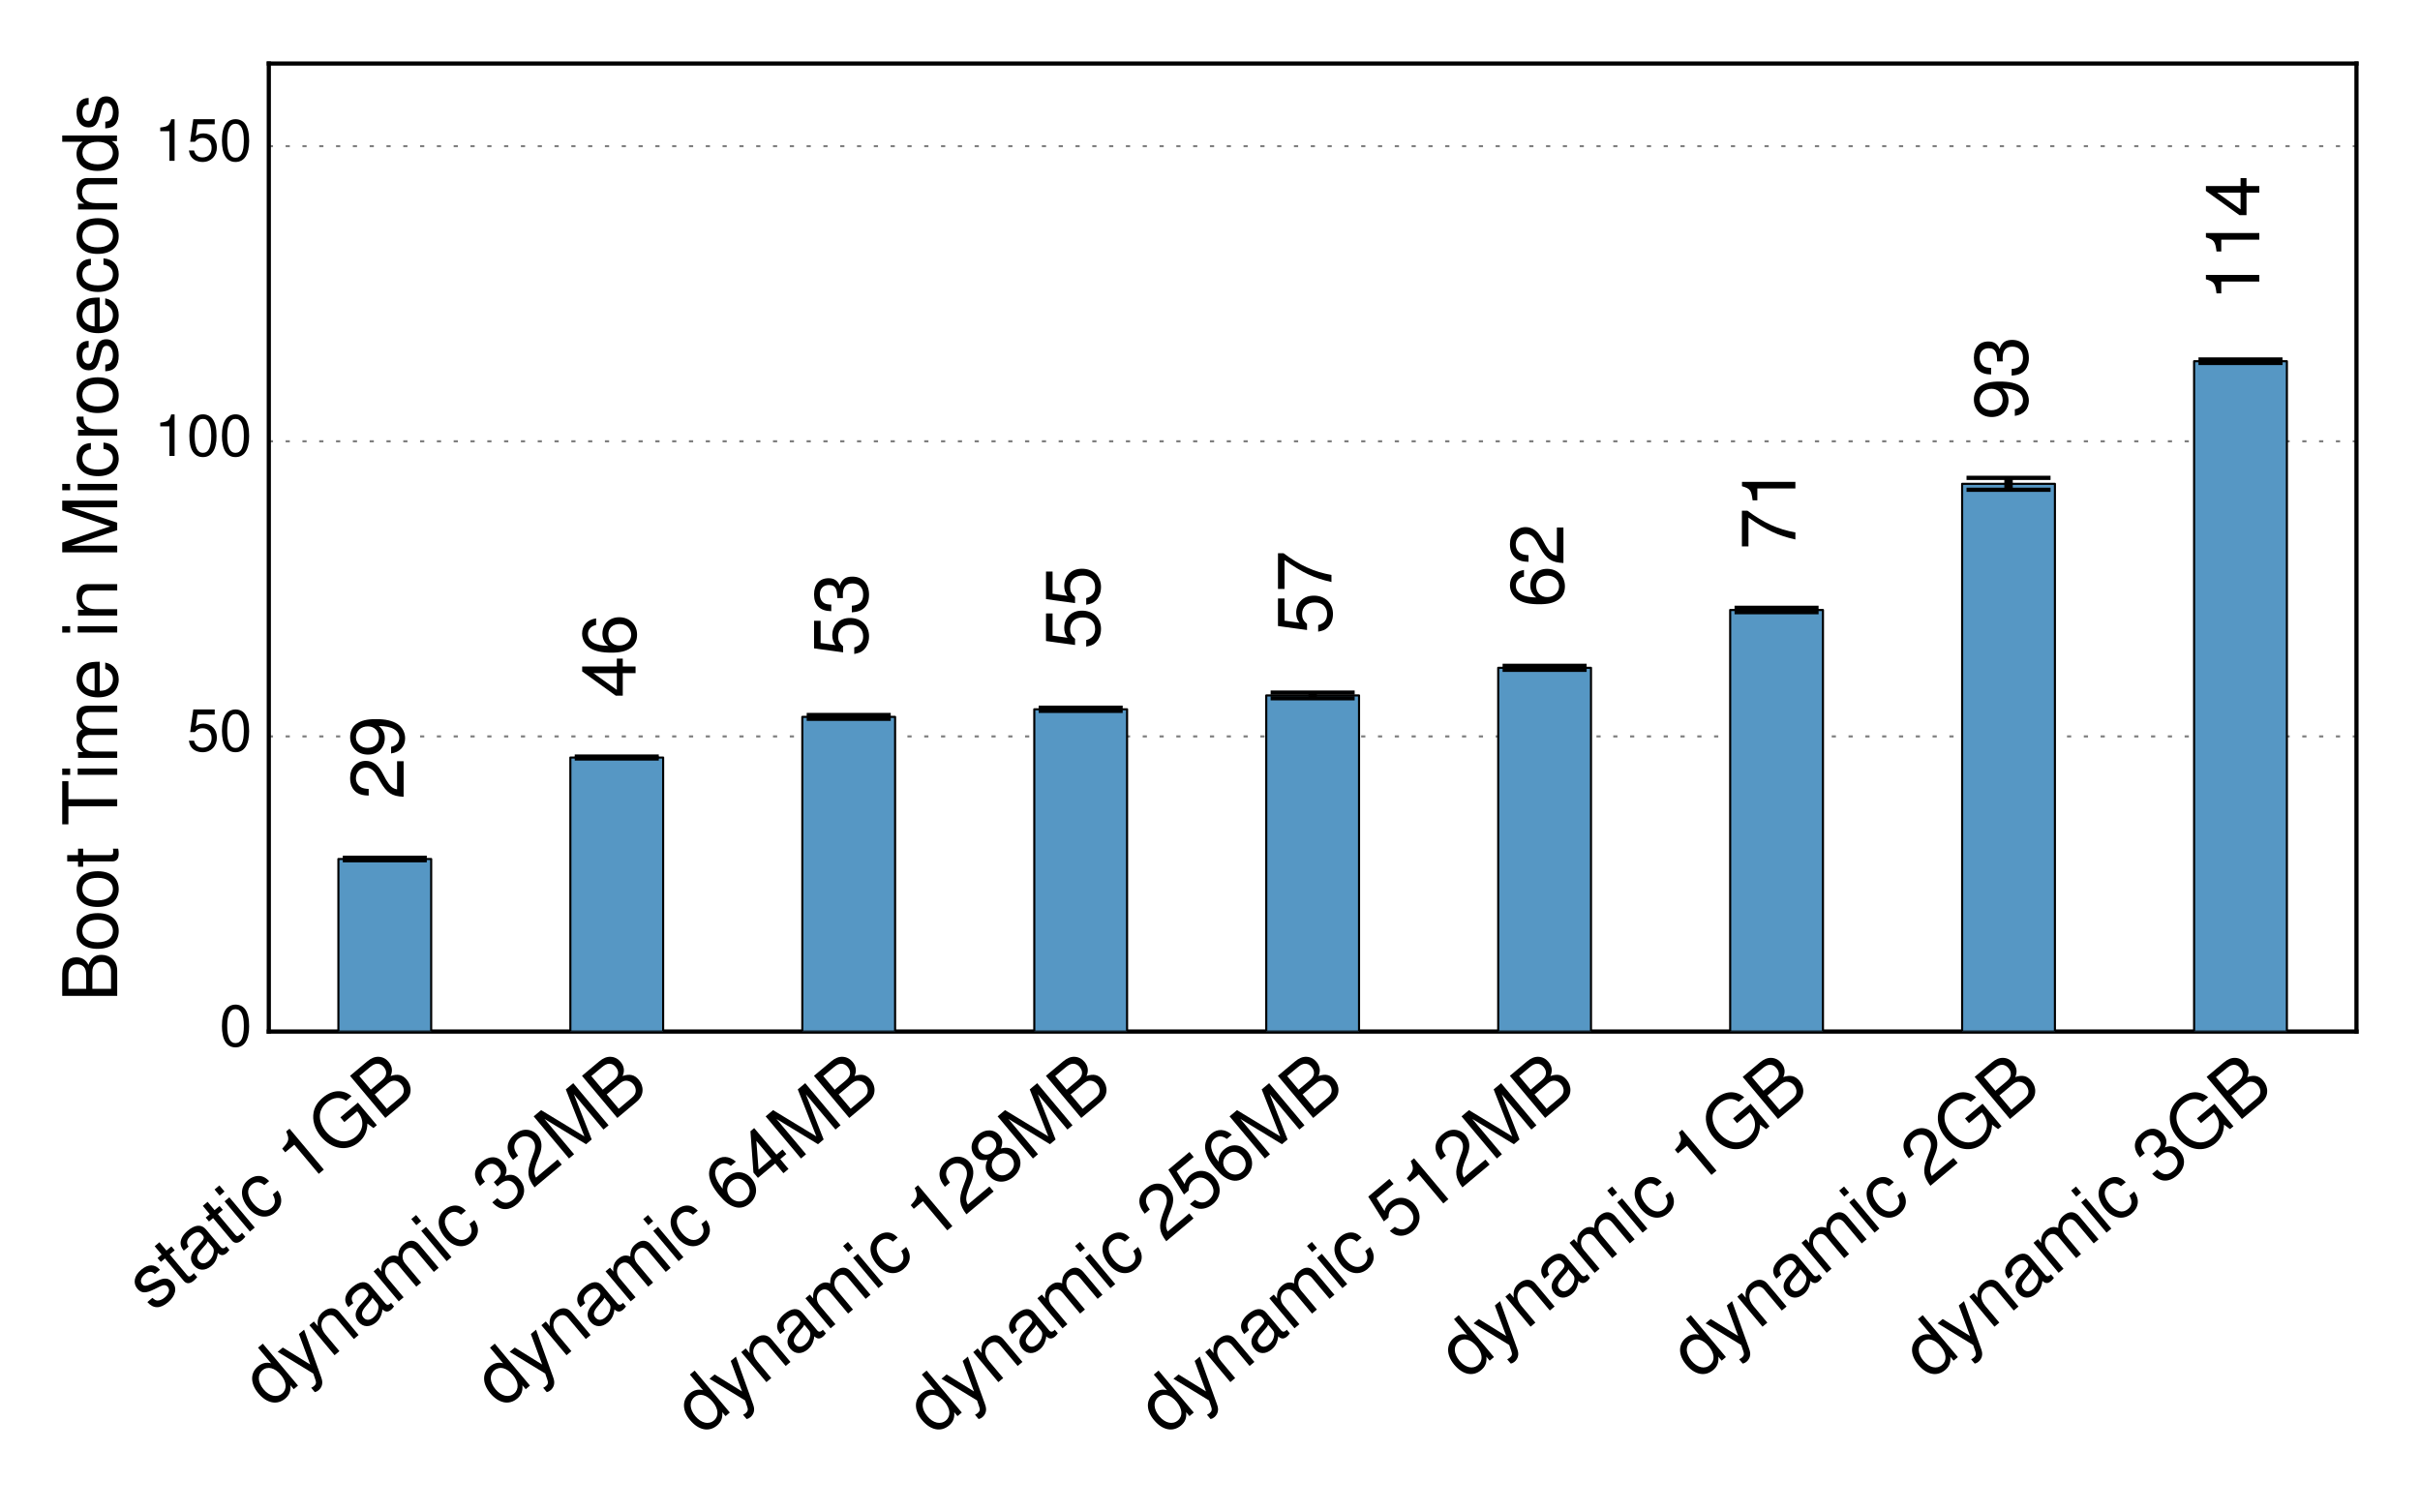 <?xml version="1.0" encoding="utf-8" standalone="no"?>
<!DOCTYPE svg PUBLIC "-//W3C//DTD SVG 1.1//EN"
  "http://www.w3.org/Graphics/SVG/1.1/DTD/svg11.dtd">
<!-- Created with matplotlib (https://matplotlib.org/) -->
<svg height="360pt" version="1.1" viewBox="0 0 576 360" width="576pt" xmlns="http://www.w3.org/2000/svg" xmlns:xlink="http://www.w3.org/1999/xlink">
 <defs>
  <style type="text/css">*{stroke-linecap:butt;stroke-linejoin:round;}</style>
 </defs>
 <g id="figure_1">
  <g id="patch_1">
   <path d="M 0 360 
L 576 360 
L 576 0 
L 0 0 
z
" style="fill:#ffffff;"/>
  </g>
  <g id="axes_1">
   <g id="patch_2">
    <path d="M 63.981 245.53 
L 560.88 245.53 
L 560.88 15.12 
L 63.981 15.12 
z
" style="fill:#ffffff;"/>
   </g>
   <g id="patch_3">
    <path d="M 63.981 245.53 
L 63.981 15.12 
" style="fill:none;stroke:#000000;stroke-linecap:square;stroke-linejoin:miter;"/>
   </g>
   <g id="patch_4">
    <path d="M 560.88 245.53 
L 560.88 15.12 
" style="fill:none;stroke:#000000;stroke-linecap:square;stroke-linejoin:miter;"/>
   </g>
   <g id="patch_5">
    <path d="M 63.981 245.53 
L 560.88 245.53 
" style="fill:none;stroke:#000000;stroke-linecap:square;stroke-linejoin:miter;"/>
   </g>
   <g id="patch_6">
    <path d="M 63.981 15.12 
L 560.88 15.12 
" style="fill:none;stroke:#000000;stroke-linecap:square;stroke-linejoin:miter;"/>
   </g>
   <g id="matplotlib.axis_1">
    <g id="xtick_1">
     <g id="line2d_1"/>
     <g id="line2d_2"/>
     <g id="text_1">
      <!-- static 1GB -->
      <g transform="translate(36.43 312.491)rotate(-40)scale(0.18 -0.18)">
       <defs>
        <path d="M 43.797 37.938 
C 43.703 48.188 36.906 54 24.797 54 
C 12.594 54 4.703 47.688 4.703 38.031 
C 4.703 29.875 8.906 25.984 21.297 23 
L 29.094 21.109 
C 34.906 19.719 37.203 17.641 37.203 13.859 
C 37.203 8.969 32.297 5.688 25 5.688 
C 20.5 5.688 16.703 6.984 14.594 9.172 
C 13.297 10.672 12.703 12.156 12.203 15.844 
L 3.406 15.844 
C 3.797 3.797 10.594 -2 24.297 -2 
C 37.5 -2 45.906 4.5 45.906 14.547 
C 45.906 22.312 41.5 26.594 31.094 29.078 
L 23.094 30.969 
C 16.297 32.562 13.406 34.75 13.406 38.422 
C 13.406 43.203 17.703 46.297 24.5 46.297 
C 31.203 46.297 34.797 43.406 35 37.938 
z
" id="Nimbus_Sans_L_Regular-115"/>
        <path d="M 25.406 52 
L 16.797 52 
L 16.797 66.391 
L 8.5 66.391 
L 8.5 52 
L 1.406 52 
L 1.406 45.188 
L 8.5 45.188 
L 8.5 6.281 
C 8.5 1 12.094 -2 18.594 -2 
C 20.594 -2 22.594 -1.812 25.406 -1.312 
L 25.406 5.688 
C 24.297 5.391 23 5.297 21.406 5.297 
C 17.797 5.297 16.797 6.281 16.797 9.906 
L 16.797 45.188 
L 25.406 45.188 
z
" id="Nimbus_Sans_L_Regular-116"/>
        <path d="M 53.5 5.188 
C 52.594 5 52.203 5 51.703 5 
C 48.797 5 47.203 6.484 47.203 9.078 
L 47.203 39.719 
C 47.203 48.984 40.406 54 27.5 54 
C 19.906 54 13.594 51.797 10.094 47.891 
C 7.703 45.203 6.703 42.219 6.5 37.031 
L 14.906 37.031 
C 15.594 43.406 19.406 46.297 27.203 46.297 
C 34.703 46.297 38.906 43.5 38.906 38.531 
L 38.906 36.344 
C 38.906 32.859 36.797 31.359 30.203 30.562 
C 18.406 29.078 16.594 28.672 13.406 27.391 
C 7.297 24.891 4.203 20.219 4.203 13.453 
C 4.203 4 10.797 -2 21.406 -2 
C 28 -2 33.297 0.297 39.203 5.688 
C 39.797 0.391 42.406 -2 47.797 -2 
C 49.5 -2 50.797 -1.812 53.5 -1.109 
z
M 38.906 16.734 
C 38.906 13.953 38.094 12.266 35.594 9.969 
C 32.203 6.891 28.094 5.297 23.203 5.297 
C 16.703 5.297 12.906 8.375 12.906 13.656 
C 12.906 19.125 16.594 21.906 25.5 23.203 
C 34.297 24.406 36.094 24.797 38.906 26.094 
z
" id="Nimbus_Sans_L_Regular-97"/>
        <path d="M 15 52.469 
L 6.703 52.469 
L 6.703 0 
L 15 0 
z
M 15 73 
L 6.594 73 
L 6.594 62.484 
L 15 62.484 
z
" id="Nimbus_Sans_L_Regular-105"/>
        <path d="M 47.094 34.953 
C 46.703 40.016 45.594 43.297 43.594 46.188 
C 40 51.094 33.703 54 26.406 54 
C 12.297 54 3.094 42.812 3.094 25.5 
C 3.094 8.672 12.094 -2 26.297 -2 
C 38.797 -2 46.703 5.5 47.703 18.234 
L 39.297 18.234 
C 37.906 9.875 33.594 5.688 26.5 5.688 
C 17.297 5.688 11.797 13.156 11.797 25.5 
C 11.797 38.531 17.203 46.297 26.297 46.297 
C 33.297 46.297 37.703 42.203 38.703 34.953 
z
" id="Nimbus_Sans_L_Regular-99"/>
        <path d="M 25.906 50.5 
L 25.906 0 
L 34.703 0 
L 34.703 70.891 
L 28.906 70.891 
C 25.797 60 23.797 58.5 10.203 56.797 
L 10.203 50.5 
z
" id="Nimbus_Sans_L_Regular-49"/>
        <path d="M 70.906 39 
L 40.5 39 
L 40.5 30.797 
L 62.703 30.797 
L 62.703 28.781 
C 62.703 15.672 53.094 6.188 39.797 6.188 
C 32.406 6.188 25.703 8.922 21.406 13.656 
C 16.594 18.891 13.703 27.672 13.703 36.688 
C 13.703 54.25 23.906 65.797 39.297 65.797 
C 50.406 65.797 58.406 60.219 60.406 51.016 
L 69.906 51.016 
C 67.297 65.5 56.094 74 39.406 74 
C 30.5 74 23.297 71.688 17.594 66.984 
C 9.203 60.125 4.406 49.062 4.406 36.188 
C 4.406 13.656 18.094 -2 37.797 -2 
C 47.703 -2 55.594 1.688 62.703 9.625 
L 65 -0.109 
L 70.906 -0.109 
z
" id="Nimbus_Sans_L_Regular-71"/>
        <path d="M 7.906 0 
L 40.797 0 
C 47.703 0 52.797 1.891 56.703 6.094 
C 60.297 9.875 62.297 15.016 62.297 20.641 
C 62.297 29.344 58.297 34.594 49 38.188 
C 55.594 41.297 59.094 46.781 59.094 54.312 
C 59.094 59.703 57.094 64.484 53.297 67.891 
C 49.5 71.391 44.5 73 37.5 73 
L 7.906 73 
z
M 17.203 41.188 
L 17.203 64.797 
L 35.203 64.797 
C 40.406 64.797 43.297 64.078 45.797 62.141 
C 48.406 60.109 49.797 57.062 49.797 52.984 
C 49.797 49.031 48.406 45.875 45.797 43.844 
C 43.297 41.906 40.406 41.188 35.203 41.188 
z
M 17.203 8.188 
L 17.203 33 
L 39.906 33 
C 44.406 33 47.406 31.906 49.594 29.531 
C 51.797 27.266 53 24.094 53 20.547 
C 53 17.078 51.797 13.922 49.594 11.656 
C 47.406 9.281 44.406 8.188 39.906 8.188 
z
" id="Nimbus_Sans_L_Regular-66"/>
       </defs>
       <use transform="scale(0.996)" xlink:href="#Nimbus_Sans_L_Regular-115"/>
       <use transform="translate(49.813 0)scale(0.996)" xlink:href="#Nimbus_Sans_L_Regular-116"/>
       <use transform="translate(77.508 0)scale(0.996)" xlink:href="#Nimbus_Sans_L_Regular-97"/>
       <use transform="translate(132.9 0)scale(0.996)" xlink:href="#Nimbus_Sans_L_Regular-116"/>
       <use transform="translate(160.595 0)scale(0.996)" xlink:href="#Nimbus_Sans_L_Regular-105"/>
       <use transform="translate(182.712 0)scale(0.996)" xlink:href="#Nimbus_Sans_L_Regular-99"/>
       <use transform="translate(260.22 0)scale(0.996)" xlink:href="#Nimbus_Sans_L_Regular-49"/>
       <use transform="translate(315.612 0)scale(0.996)" xlink:href="#Nimbus_Sans_L_Regular-71"/>
       <use transform="translate(393.12 0)scale(0.996)" xlink:href="#Nimbus_Sans_L_Regular-66"/>
      </g>
     </g>
    </g>
    <g id="xtick_2">
     <g id="line2d_3"/>
     <g id="line2d_4"/>
     <g id="text_2">
      <!-- dynamic 32MB -->
      <g transform="translate(64.167 335.545)rotate(-40)scale(0.18 -0.18)">
       <defs>
        <path d="M 49.5 73 
L 41.203 73 
L 41.203 45.891 
C 37.703 51.188 32.094 54 25.094 54 
C 11.5 54 2.594 43.109 2.594 26.484 
C 2.594 8.875 11.297 -2 25.406 -2 
C 32.594 -2 37.594 0.688 42.094 7.188 
L 42.094 0.297 
L 49.5 0.297 
z
M 26.5 46.188 
C 35.5 46.188 41.203 38.234 41.203 25.797 
C 41.203 13.75 35.406 5.797 26.594 5.797 
C 17.406 5.797 11.297 13.859 11.297 25.984 
C 11.297 38.125 17.406 46.188 26.5 46.188 
z
" id="Nimbus_Sans_L_Regular-100"/>
        <path d="M 38.797 52 
L 24.297 11.312 
L 10.906 52 
L 2 52 
L 19.703 -0.453 
L 16.5 -8.719 
C 15.203 -12.406 13.297 -13.812 9.797 -13.812 
C 8.594 -13.812 7.203 -13.609 5.406 -13.203 
L 5.406 -20.703 
C 7.094 -21.609 8.797 -22 11 -22 
C 13.703 -22 16.594 -21.109 18.797 -19.5 
C 21.406 -17.609 22.906 -15.406 24.5 -11.219 
L 47.797 52 
z
" id="Nimbus_Sans_L_Regular-121"/>
        <path d="M 7 52 
L 7 0 
L 15.406 0 
L 15.406 28.672 
C 15.406 39.672 21 46.688 29.594 46.688 
C 36.203 46.688 40.406 42.688 40.406 36.375 
L 40.406 0 
L 48.703 0 
L 48.703 39.672 
C 48.703 48.391 42.203 54 32.094 54 
C 24.297 54 19.297 50.984 14.703 43.688 
L 14.703 52 
z
" id="Nimbus_Sans_L_Regular-110"/>
        <path d="M 7 52 
L 7 0 
L 15.406 0 
L 15.406 32.641 
C 15.406 40.578 20.906 46.688 27.703 46.688 
C 33.906 46.688 37.406 42.875 37.406 36.172 
L 37.406 0 
L 45.797 0 
L 45.797 32.953 
C 45.797 40.578 51.297 46.688 58.094 46.688 
C 64.203 46.688 67.797 42.781 67.797 36.172 
L 67.797 0 
L 76.203 0 
L 76.203 39.375 
C 76.203 48.797 70.797 54 61 54 
C 54 54 49.797 51.891 44.906 45.984 
C 41.797 51.594 37.594 54 30.797 54 
C 23.797 54 19.203 51.391 14.703 45.094 
L 14.703 52 
z
" id="Nimbus_Sans_L_Regular-109"/>
        <path d="M 22.094 32.703 
L 23.203 32.703 
L 26.906 32.797 
C 36.594 32.797 41.594 28.422 41.594 19.938 
C 41.594 11.078 36.094 5.797 26.906 5.797 
C 17.297 5.797 12.594 10.578 12 20.844 
L 3.203 20.844 
C 3.594 15.156 4.594 11.469 6.297 8.281 
C 9.906 1.5 16.906 -2 26.594 -2 
C 41.203 -2 50.594 6.688 50.594 20.047 
C 50.594 29.016 47.094 34 38.594 36.891 
C 45.203 39.469 48.5 44.453 48.5 51.531 
C 48.5 63.688 40.406 71 26.906 71 
C 12.594 71 5 63.188 4.703 48.141 
L 13.5 48.141 
C 13.594 52.438 14 54.828 15.094 57.016 
C 17.094 60.906 21.5 63.297 27 63.297 
C 34.797 63.297 39.5 58.703 39.5 51.234 
C 39.5 46.25 37.703 43.266 33.797 41.672 
C 31.406 40.672 28.297 40.266 22.094 40.172 
z
" id="Nimbus_Sans_L_Regular-51"/>
        <path d="M 50.594 8.688 
L 13.297 8.688 
C 14.203 14.5 17.406 18.203 26.094 23.328 
L 36.094 28.734 
C 46 34.141 51.094 41.453 51.094 50.172 
C 51.094 56.078 48.703 61.594 44.5 65.391 
C 40.297 69.188 35.094 71 28.406 71 
C 19.406 71 12.703 67.797 8.797 61.797 
C 6.297 57.984 5.203 53.578 5 46.359 
L 13.797 46.359 
C 14.094 51.172 14.703 54.078 15.906 56.375 
C 18.203 60.688 22.797 63.297 28.094 63.297 
C 36.094 63.297 42.094 57.578 42.094 49.969 
C 42.094 44.359 38.797 39.547 32.5 35.938 
L 23.297 30.734 
C 8.5 22.312 4.203 15.609 3.406 0 
L 50.594 0 
z
" id="Nimbus_Sans_L_Regular-50"/>
        <path d="M 46.797 0 
L 67.297 61.172 
L 67.297 0 
L 76.094 0 
L 76.094 73 
L 63.203 73 
L 42 9.406 
L 20.406 73 
L 7.5 73 
L 7.5 0 
L 16.297 0 
L 16.297 61.172 
L 37 0 
z
" id="Nimbus_Sans_L_Regular-77"/>
       </defs>
       <use transform="scale(0.996)" xlink:href="#Nimbus_Sans_L_Regular-100"/>
       <use transform="translate(55.392 0)scale(0.996)" xlink:href="#Nimbus_Sans_L_Regular-121"/>
       <use transform="translate(105.205 0)scale(0.996)" xlink:href="#Nimbus_Sans_L_Regular-110"/>
       <use transform="translate(160.597 0)scale(0.996)" xlink:href="#Nimbus_Sans_L_Regular-97"/>
       <use transform="translate(215.988 0)scale(0.996)" xlink:href="#Nimbus_Sans_L_Regular-109"/>
       <use transform="translate(298.977 0)scale(0.996)" xlink:href="#Nimbus_Sans_L_Regular-105"/>
       <use transform="translate(321.093 0)scale(0.996)" xlink:href="#Nimbus_Sans_L_Regular-99"/>
       <use transform="translate(398.602 0)scale(0.996)" xlink:href="#Nimbus_Sans_L_Regular-51"/>
       <use transform="translate(453.993 0)scale(0.996)" xlink:href="#Nimbus_Sans_L_Regular-50"/>
       <use transform="translate(509.385 0)scale(0.996)" xlink:href="#Nimbus_Sans_L_Regular-77"/>
       <use transform="translate(592.374 0)scale(0.996)" xlink:href="#Nimbus_Sans_L_Regular-66"/>
      </g>
     </g>
    </g>
    <g id="xtick_3">
     <g id="line2d_5"/>
     <g id="line2d_6"/>
     <g id="text_3">
      <!-- dynamic 64MB -->
      <g transform="translate(119.378 335.545)rotate(-40)scale(0.18 -0.18)">
       <defs>
        <path d="M 49.797 52.375 
C 48.094 64.094 40.5 71 29.703 71 
C 21.906 71 14.906 67.188 10.703 60.859 
C 6.297 53.891 4.297 45.109 4.297 32.25 
C 4.297 20.5 6.094 13 10.297 6.781 
C 14.094 1.094 20.297 -2 28.094 -2 
C 41.594 -2 51.297 7.969 51.297 21.688 
C 51.297 34.703 42.297 44 29.594 44 
C 22.594 44 17.094 41.297 13.297 36.094 
C 13.406 53.484 19 63.188 29.094 63.188 
C 35.297 63.188 39.594 59.25 41 52.375 
z
M 28.5 36.188 
C 37 36.188 42.297 30.375 42.297 20.984 
C 42.297 12.203 36.297 5.797 28.203 5.797 
C 20 5.797 13.797 12.5 13.797 21.484 
C 13.797 30.172 19.797 36.188 28.5 36.188 
z
" id="Nimbus_Sans_L_Regular-54"/>
        <path d="M 32.703 17 
L 32.703 0 
L 41.5 0 
L 41.5 17 
L 52 17 
L 52 24.891 
L 41.5 24.891 
L 41.5 70.891 
L 35 70.891 
L 2.797 26.297 
L 2.797 17 
z
M 32.703 24.891 
L 10.5 24.891 
L 32.703 55.891 
z
" id="Nimbus_Sans_L_Regular-52"/>
       </defs>
       <use transform="scale(0.996)" xlink:href="#Nimbus_Sans_L_Regular-100"/>
       <use transform="translate(55.392 0)scale(0.996)" xlink:href="#Nimbus_Sans_L_Regular-121"/>
       <use transform="translate(105.205 0)scale(0.996)" xlink:href="#Nimbus_Sans_L_Regular-110"/>
       <use transform="translate(160.597 0)scale(0.996)" xlink:href="#Nimbus_Sans_L_Regular-97"/>
       <use transform="translate(215.988 0)scale(0.996)" xlink:href="#Nimbus_Sans_L_Regular-109"/>
       <use transform="translate(298.977 0)scale(0.996)" xlink:href="#Nimbus_Sans_L_Regular-105"/>
       <use transform="translate(321.093 0)scale(0.996)" xlink:href="#Nimbus_Sans_L_Regular-99"/>
       <use transform="translate(398.602 0)scale(0.996)" xlink:href="#Nimbus_Sans_L_Regular-54"/>
       <use transform="translate(453.993 0)scale(0.996)" xlink:href="#Nimbus_Sans_L_Regular-52"/>
       <use transform="translate(509.385 0)scale(0.996)" xlink:href="#Nimbus_Sans_L_Regular-77"/>
       <use transform="translate(592.374 0)scale(0.996)" xlink:href="#Nimbus_Sans_L_Regular-66"/>
      </g>
     </g>
    </g>
    <g id="xtick_4">
     <g id="line2d_7"/>
     <g id="line2d_8"/>
     <g id="text_4">
      <!-- dynamic 128MB -->
      <g transform="translate(166.951 341.954)rotate(-40)scale(0.18 -0.18)">
       <defs>
        <path d="M 39.094 37.484 
C 46.406 41.891 48.797 45.469 48.797 52.141 
C 48.797 63.188 40.094 71 27.5 71 
C 15 71 6.203 63.188 6.203 52.141 
C 6.203 45.578 8.594 41.984 15.797 37.484 
C 7.703 33.594 3.703 27.719 3.703 19.938 
C 3.703 6.984 13.5 -2 27.5 -2 
C 41.5 -2 51.297 6.984 51.297 19.844 
C 51.297 27.719 47.297 33.594 39.094 37.484 
z
M 27.5 63.188 
C 35 63.188 39.797 58.812 39.797 51.938 
C 39.797 45.375 34.906 41 27.5 41 
C 20.094 41 15.203 45.375 15.203 52.047 
C 15.203 58.812 20.094 63.188 27.5 63.188 
z
M 27.5 33.594 
C 36.297 33.594 42.297 28.016 42.297 19.75 
C 42.297 11.375 36.297 5.797 27.297 5.797 
C 18.703 5.797 12.703 11.469 12.703 19.75 
C 12.703 28.016 18.703 33.594 27.5 33.594 
z
" id="Nimbus_Sans_L_Regular-56"/>
       </defs>
       <use transform="scale(0.996)" xlink:href="#Nimbus_Sans_L_Regular-100"/>
       <use transform="translate(55.392 0)scale(0.996)" xlink:href="#Nimbus_Sans_L_Regular-121"/>
       <use transform="translate(105.205 0)scale(0.996)" xlink:href="#Nimbus_Sans_L_Regular-110"/>
       <use transform="translate(160.597 0)scale(0.996)" xlink:href="#Nimbus_Sans_L_Regular-97"/>
       <use transform="translate(215.988 0)scale(0.996)" xlink:href="#Nimbus_Sans_L_Regular-109"/>
       <use transform="translate(298.977 0)scale(0.996)" xlink:href="#Nimbus_Sans_L_Regular-105"/>
       <use transform="translate(321.093 0)scale(0.996)" xlink:href="#Nimbus_Sans_L_Regular-99"/>
       <use transform="translate(398.602 0)scale(0.996)" xlink:href="#Nimbus_Sans_L_Regular-49"/>
       <use transform="translate(453.993 0)scale(0.996)" xlink:href="#Nimbus_Sans_L_Regular-50"/>
       <use transform="translate(509.385 0)scale(0.996)" xlink:href="#Nimbus_Sans_L_Regular-56"/>
       <use transform="translate(564.777 0)scale(0.996)" xlink:href="#Nimbus_Sans_L_Regular-77"/>
       <use transform="translate(647.765 0)scale(0.996)" xlink:href="#Nimbus_Sans_L_Regular-66"/>
      </g>
     </g>
    </g>
    <g id="xtick_5">
     <g id="line2d_9"/>
     <g id="line2d_10"/>
     <g id="text_5">
      <!-- dynamic 256MB -->
      <g transform="translate(222.162 341.954)rotate(-40)scale(0.18 -0.18)">
       <defs>
        <path d="M 47.594 71 
L 11 71 
L 5.703 32.438 
L 13.797 32.438 
C 17.906 37.297 21.297 39 26.797 39 
C 36.297 39 42.297 32.531 42.297 22.094 
C 42.297 11.953 36.406 5.797 26.797 5.797 
C 19.094 5.797 14.406 9.672 12.297 17.625 
L 3.5 17.625 
C 4.703 11.859 5.703 9.078 7.797 6.484 
C 11.797 1.094 19 -2 27 -2 
C 41.297 -2 51.297 8.375 51.297 23.281 
C 51.297 37.203 42 46.797 28.406 46.797 
C 23.406 46.797 19.406 45.5 15.297 42.5 
L 18.094 62.297 
L 47.594 62.297 
z
" id="Nimbus_Sans_L_Regular-53"/>
       </defs>
       <use transform="scale(0.996)" xlink:href="#Nimbus_Sans_L_Regular-100"/>
       <use transform="translate(55.392 0)scale(0.996)" xlink:href="#Nimbus_Sans_L_Regular-121"/>
       <use transform="translate(105.205 0)scale(0.996)" xlink:href="#Nimbus_Sans_L_Regular-110"/>
       <use transform="translate(160.597 0)scale(0.996)" xlink:href="#Nimbus_Sans_L_Regular-97"/>
       <use transform="translate(215.988 0)scale(0.996)" xlink:href="#Nimbus_Sans_L_Regular-109"/>
       <use transform="translate(298.977 0)scale(0.996)" xlink:href="#Nimbus_Sans_L_Regular-105"/>
       <use transform="translate(321.093 0)scale(0.996)" xlink:href="#Nimbus_Sans_L_Regular-99"/>
       <use transform="translate(398.602 0)scale(0.996)" xlink:href="#Nimbus_Sans_L_Regular-50"/>
       <use transform="translate(453.993 0)scale(0.996)" xlink:href="#Nimbus_Sans_L_Regular-53"/>
       <use transform="translate(509.385 0)scale(0.996)" xlink:href="#Nimbus_Sans_L_Regular-54"/>
       <use transform="translate(564.777 0)scale(0.996)" xlink:href="#Nimbus_Sans_L_Regular-77"/>
       <use transform="translate(647.765 0)scale(0.996)" xlink:href="#Nimbus_Sans_L_Regular-66"/>
      </g>
     </g>
    </g>
    <g id="xtick_6">
     <g id="line2d_11"/>
     <g id="line2d_12"/>
     <g id="text_6">
      <!-- dynamic 512MB -->
      <g transform="translate(277.373 341.954)rotate(-40)scale(0.18 -0.18)">
       <use transform="scale(0.996)" xlink:href="#Nimbus_Sans_L_Regular-100"/>
       <use transform="translate(55.392 0)scale(0.996)" xlink:href="#Nimbus_Sans_L_Regular-121"/>
       <use transform="translate(105.205 0)scale(0.996)" xlink:href="#Nimbus_Sans_L_Regular-110"/>
       <use transform="translate(160.597 0)scale(0.996)" xlink:href="#Nimbus_Sans_L_Regular-97"/>
       <use transform="translate(215.988 0)scale(0.996)" xlink:href="#Nimbus_Sans_L_Regular-109"/>
       <use transform="translate(298.977 0)scale(0.996)" xlink:href="#Nimbus_Sans_L_Regular-105"/>
       <use transform="translate(321.093 0)scale(0.996)" xlink:href="#Nimbus_Sans_L_Regular-99"/>
       <use transform="translate(398.602 0)scale(0.996)" xlink:href="#Nimbus_Sans_L_Regular-53"/>
       <use transform="translate(453.993 0)scale(0.996)" xlink:href="#Nimbus_Sans_L_Regular-49"/>
       <use transform="translate(509.385 0)scale(0.996)" xlink:href="#Nimbus_Sans_L_Regular-50"/>
       <use transform="translate(564.777 0)scale(0.996)" xlink:href="#Nimbus_Sans_L_Regular-77"/>
       <use transform="translate(647.765 0)scale(0.996)" xlink:href="#Nimbus_Sans_L_Regular-66"/>
      </g>
     </g>
    </g>
    <g id="xtick_7">
     <g id="line2d_13"/>
     <g id="line2d_14"/>
     <g id="text_7">
      <!-- dynamic 1GB -->
      <g transform="translate(348.828 328.756)rotate(-40)scale(0.18 -0.18)">
       <use transform="scale(0.996)" xlink:href="#Nimbus_Sans_L_Regular-100"/>
       <use transform="translate(55.392 0)scale(0.996)" xlink:href="#Nimbus_Sans_L_Regular-121"/>
       <use transform="translate(105.205 0)scale(0.996)" xlink:href="#Nimbus_Sans_L_Regular-110"/>
       <use transform="translate(160.597 0)scale(0.996)" xlink:href="#Nimbus_Sans_L_Regular-97"/>
       <use transform="translate(215.988 0)scale(0.996)" xlink:href="#Nimbus_Sans_L_Regular-109"/>
       <use transform="translate(298.977 0)scale(0.996)" xlink:href="#Nimbus_Sans_L_Regular-105"/>
       <use transform="translate(321.093 0)scale(0.996)" xlink:href="#Nimbus_Sans_L_Regular-99"/>
       <use transform="translate(398.602 0)scale(0.996)" xlink:href="#Nimbus_Sans_L_Regular-49"/>
       <use transform="translate(453.993 0)scale(0.996)" xlink:href="#Nimbus_Sans_L_Regular-71"/>
       <use transform="translate(531.502 0)scale(0.996)" xlink:href="#Nimbus_Sans_L_Regular-66"/>
      </g>
     </g>
    </g>
    <g id="xtick_8">
     <g id="line2d_15"/>
     <g id="line2d_16"/>
     <g id="text_8">
      <!-- dynamic 2GB -->
      <g transform="translate(404.039 328.756)rotate(-40)scale(0.18 -0.18)">
       <use transform="scale(0.996)" xlink:href="#Nimbus_Sans_L_Regular-100"/>
       <use transform="translate(55.392 0)scale(0.996)" xlink:href="#Nimbus_Sans_L_Regular-121"/>
       <use transform="translate(105.205 0)scale(0.996)" xlink:href="#Nimbus_Sans_L_Regular-110"/>
       <use transform="translate(160.597 0)scale(0.996)" xlink:href="#Nimbus_Sans_L_Regular-97"/>
       <use transform="translate(215.988 0)scale(0.996)" xlink:href="#Nimbus_Sans_L_Regular-109"/>
       <use transform="translate(298.977 0)scale(0.996)" xlink:href="#Nimbus_Sans_L_Regular-105"/>
       <use transform="translate(321.093 0)scale(0.996)" xlink:href="#Nimbus_Sans_L_Regular-99"/>
       <use transform="translate(398.602 0)scale(0.996)" xlink:href="#Nimbus_Sans_L_Regular-50"/>
       <use transform="translate(453.993 0)scale(0.996)" xlink:href="#Nimbus_Sans_L_Regular-71"/>
       <use transform="translate(531.502 0)scale(0.996)" xlink:href="#Nimbus_Sans_L_Regular-66"/>
      </g>
     </g>
    </g>
    <g id="xtick_9">
     <g id="line2d_17"/>
     <g id="line2d_18"/>
     <g id="text_9">
      <!-- dynamic 3GB -->
      <g transform="translate(459.25 328.756)rotate(-40)scale(0.18 -0.18)">
       <use transform="scale(0.996)" xlink:href="#Nimbus_Sans_L_Regular-100"/>
       <use transform="translate(55.392 0)scale(0.996)" xlink:href="#Nimbus_Sans_L_Regular-121"/>
       <use transform="translate(105.205 0)scale(0.996)" xlink:href="#Nimbus_Sans_L_Regular-110"/>
       <use transform="translate(160.597 0)scale(0.996)" xlink:href="#Nimbus_Sans_L_Regular-97"/>
       <use transform="translate(215.988 0)scale(0.996)" xlink:href="#Nimbus_Sans_L_Regular-109"/>
       <use transform="translate(298.977 0)scale(0.996)" xlink:href="#Nimbus_Sans_L_Regular-105"/>
       <use transform="translate(321.093 0)scale(0.996)" xlink:href="#Nimbus_Sans_L_Regular-99"/>
       <use transform="translate(398.602 0)scale(0.996)" xlink:href="#Nimbus_Sans_L_Regular-51"/>
       <use transform="translate(453.993 0)scale(0.996)" xlink:href="#Nimbus_Sans_L_Regular-71"/>
       <use transform="translate(531.502 0)scale(0.996)" xlink:href="#Nimbus_Sans_L_Regular-66"/>
      </g>
     </g>
    </g>
   </g>
   <g id="matplotlib.axis_2">
    <g id="ytick_1">
     <g id="line2d_19">
      <path clip-path="url(#p311a58ac99)" d="M 63.981 245.53 
L 560.88 245.53 
" style="fill:none;stroke:#000000;stroke-dasharray:1,3;stroke-dashoffset:0;stroke-opacity:0.5;stroke-width:0.5;"/>
     </g>
     <g id="line2d_20"/>
     <g id="line2d_21"/>
     <g id="text_10">
      <!-- 0 -->
      <g transform="translate(52.226 249.014)scale(0.14 -0.14)">
       <defs>
        <path d="M 27.5 71 
C 20.906 71 14.906 68.094 11.203 63.188 
C 6.594 57.016 4.297 47.547 4.297 34.484 
C 4.297 10.672 12.297 -2 27.5 -2 
C 42.5 -2 50.703 10.672 50.703 33.891 
C 50.703 47.641 48.5 56.812 43.797 63.188 
C 40.094 68.188 34.203 71 27.5 71 
z
M 27.5 63.188 
C 37 63.188 41.703 53.625 41.703 34.688 
C 41.703 14.656 37.094 5.297 27.297 5.297 
C 18 5.297 13.297 15.062 13.297 34.391 
C 13.297 53.719 18 63.188 27.5 63.188 
z
" id="Nimbus_Sans_L_Regular-48"/>
       </defs>
       <use transform="scale(0.996)" xlink:href="#Nimbus_Sans_L_Regular-48"/>
      </g>
     </g>
    </g>
    <g id="ytick_2">
     <g id="line2d_22">
      <path clip-path="url(#p311a58ac99)" d="M 63.981 175.283 
L 560.88 175.283 
" style="fill:none;stroke:#000000;stroke-dasharray:1,3;stroke-dashoffset:0;stroke-opacity:0.5;stroke-width:0.5;"/>
     </g>
     <g id="line2d_23"/>
     <g id="line2d_24"/>
     <g id="text_11">
      <!-- 50 -->
      <g transform="translate(44.471 178.767)scale(0.14 -0.14)">
       <use transform="scale(0.996)" xlink:href="#Nimbus_Sans_L_Regular-53"/>
       <use transform="translate(55.392 0)scale(0.996)" xlink:href="#Nimbus_Sans_L_Regular-48"/>
      </g>
     </g>
    </g>
    <g id="ytick_3">
     <g id="line2d_25">
      <path clip-path="url(#p311a58ac99)" d="M 63.981 105.036 
L 560.88 105.036 
" style="fill:none;stroke:#000000;stroke-dasharray:1,3;stroke-dashoffset:0;stroke-opacity:0.5;stroke-width:0.5;"/>
     </g>
     <g id="line2d_26"/>
     <g id="line2d_27"/>
     <g id="text_12">
      <!-- 100 -->
      <g transform="translate(36.717 108.52)scale(0.14 -0.14)">
       <use transform="scale(0.996)" xlink:href="#Nimbus_Sans_L_Regular-49"/>
       <use transform="translate(55.392 0)scale(0.996)" xlink:href="#Nimbus_Sans_L_Regular-48"/>
       <use transform="translate(110.783 0)scale(0.996)" xlink:href="#Nimbus_Sans_L_Regular-48"/>
      </g>
     </g>
    </g>
    <g id="ytick_4">
     <g id="line2d_28">
      <path clip-path="url(#p311a58ac99)" d="M 63.981 34.789 
L 560.88 34.789 
" style="fill:none;stroke:#000000;stroke-dasharray:1,3;stroke-dashoffset:0;stroke-opacity:0.5;stroke-width:0.5;"/>
     </g>
     <g id="line2d_29"/>
     <g id="line2d_30"/>
     <g id="text_13">
      <!-- 150 -->
      <g transform="translate(36.717 38.273)scale(0.14 -0.14)">
       <use transform="scale(0.996)" xlink:href="#Nimbus_Sans_L_Regular-49"/>
       <use transform="translate(55.392 0)scale(0.996)" xlink:href="#Nimbus_Sans_L_Regular-53"/>
       <use transform="translate(110.783 0)scale(0.996)" xlink:href="#Nimbus_Sans_L_Regular-48"/>
      </g>
     </g>
    </g>
    <g id="text_14">
     <!-- Boot Time in Microseconds -->
     <g transform="translate(27.897 238.45)rotate(-90)scale(0.18 -0.18)">
      <defs>
       <path d="M 27.203 54 
C 12.5 54 3.594 43.5 3.594 25.984 
C 3.594 8.484 12.406 -2 27.297 -2 
C 42 -2 51 8.484 51 25.594 
C 51 43.609 42.297 54 27.203 54 
z
M 27.297 46.297 
C 36.703 46.297 42.297 38.625 42.297 25.688 
C 42.297 13.453 36.5 5.688 27.297 5.688 
C 18 5.688 12.297 13.359 12.297 25.984 
C 12.297 38.531 18 46.297 27.297 46.297 
z
" id="Nimbus_Sans_L_Regular-111"/>
       <path d="M 35.406 64.797 
L 59.297 64.797 
L 59.297 73 
L 2.094 73 
L 2.094 64.797 
L 26.094 64.797 
L 26.094 0 
L 35.406 0 
z
" id="Nimbus_Sans_L_Regular-84"/>
       <path d="M 51.297 23.188 
C 51.297 31.219 50.703 36.109 49.203 40.078 
C 45.797 48.797 37.797 54 28 54 
C 13.406 54 4 42.719 4 25.297 
C 4 8.516 13.094 -2 27.797 -2 
C 39.797 -2 48.094 4.797 50.203 15.906 
L 41.797 15.906 
C 39.5 9.188 34.797 5.688 28.094 5.688 
C 22.797 5.688 18.297 8.031 15.5 12.297 
C 13.5 15.219 12.797 18.141 12.703 23.188 
z
M 12.906 30 
C 13.594 39.875 19.5 46.297 27.906 46.297 
C 36.094 46.297 42.406 39.359 42.406 30.609 
C 42.406 30.406 42.406 30.203 42.297 30 
z
" id="Nimbus_Sans_L_Regular-101"/>
       <path d="M 6.906 52 
L 6.906 0 
L 15.297 0 
L 15.297 26.984 
C 15.297 34.422 17.203 39.281 21.203 42.156 
C 23.797 44.047 26.297 44.641 32.094 44.734 
L 32.094 53.188 
C 30.703 53.891 30 54 28.906 54 
C 23.5 54 19.406 50.797 14.594 42.969 
L 14.594 52 
z
" id="Nimbus_Sans_L_Regular-114"/>
      </defs>
      <use transform="scale(0.996)" xlink:href="#Nimbus_Sans_L_Regular-66"/>
      <use transform="translate(66.45 0)scale(0.996)" xlink:href="#Nimbus_Sans_L_Regular-111"/>
      <use transform="translate(121.842 0)scale(0.996)" xlink:href="#Nimbus_Sans_L_Regular-111"/>
      <use transform="translate(177.233 0)scale(0.996)" xlink:href="#Nimbus_Sans_L_Regular-116"/>
      <use transform="translate(232.624 0)scale(0.996)" xlink:href="#Nimbus_Sans_L_Regular-84"/>
      <use transform="translate(293.495 0)scale(0.996)" xlink:href="#Nimbus_Sans_L_Regular-105"/>
      <use transform="translate(315.612 0)scale(0.996)" xlink:href="#Nimbus_Sans_L_Regular-109"/>
      <use transform="translate(398.601 0)scale(0.996)" xlink:href="#Nimbus_Sans_L_Regular-101"/>
      <use transform="translate(481.687 0)scale(0.996)" xlink:href="#Nimbus_Sans_L_Regular-105"/>
      <use transform="translate(503.804 0)scale(0.996)" xlink:href="#Nimbus_Sans_L_Regular-110"/>
      <use transform="translate(586.891 0)scale(0.996)" xlink:href="#Nimbus_Sans_L_Regular-77"/>
      <use transform="translate(669.879 0)scale(0.996)" xlink:href="#Nimbus_Sans_L_Regular-105"/>
      <use transform="translate(691.996 0)scale(0.996)" xlink:href="#Nimbus_Sans_L_Regular-99"/>
      <use transform="translate(741.809 0)scale(0.996)" xlink:href="#Nimbus_Sans_L_Regular-114"/>
      <use transform="translate(774.985 0)scale(0.996)" xlink:href="#Nimbus_Sans_L_Regular-111"/>
      <use transform="translate(830.376 0)scale(0.996)" xlink:href="#Nimbus_Sans_L_Regular-115"/>
      <use transform="translate(880.19 0)scale(0.996)" xlink:href="#Nimbus_Sans_L_Regular-101"/>
      <use transform="translate(935.581 0)scale(0.996)" xlink:href="#Nimbus_Sans_L_Regular-99"/>
      <use transform="translate(985.394 0)scale(0.996)" xlink:href="#Nimbus_Sans_L_Regular-111"/>
      <use transform="translate(1040.786 0)scale(0.996)" xlink:href="#Nimbus_Sans_L_Regular-110"/>
      <use transform="translate(1096.178 0)scale(0.996)" xlink:href="#Nimbus_Sans_L_Regular-100"/>
      <use transform="translate(1151.569 0)scale(0.996)" xlink:href="#Nimbus_Sans_L_Regular-115"/>
     </g>
    </g>
   </g>
   <g id="patch_7">
    <path clip-path="url(#p311a58ac99)" d="M 80.544 245.53 
L 102.629 245.53 
L 102.629 204.456 
L 80.544 204.456 
z
" style="fill:#5697c4;stroke:#000000;stroke-linejoin:miter;stroke-width:0.5;"/>
   </g>
   <g id="patch_8">
    <path clip-path="url(#p311a58ac99)" d="M 135.755 245.53 
L 157.84 245.53 
L 157.84 180.309 
L 135.755 180.309 
z
" style="fill:#5697c4;stroke:#000000;stroke-linejoin:miter;stroke-width:0.5;"/>
   </g>
   <g id="patch_9">
    <path clip-path="url(#p311a58ac99)" d="M 190.966 245.53 
L 213.051 245.53 
L 213.051 170.63 
L 190.966 170.63 
z
" style="fill:#5697c4;stroke:#000000;stroke-linejoin:miter;stroke-width:0.5;"/>
   </g>
   <g id="patch_10">
    <path clip-path="url(#p311a58ac99)" d="M 246.177 245.53 
L 268.262 245.53 
L 268.262 168.822 
L 246.177 168.822 
z
" style="fill:#5697c4;stroke:#000000;stroke-linejoin:miter;stroke-width:0.5;"/>
   </g>
   <g id="patch_11">
    <path clip-path="url(#p311a58ac99)" d="M 301.388 245.53 
L 323.473 245.53 
L 323.473 165.528 
L 301.388 165.528 
z
" style="fill:#5697c4;stroke:#000000;stroke-linejoin:miter;stroke-width:0.5;"/>
   </g>
   <g id="patch_12">
    <path clip-path="url(#p311a58ac99)" d="M 356.599 245.53 
L 378.684 245.53 
L 378.684 158.951 
L 356.599 158.951 
z
" style="fill:#5697c4;stroke:#000000;stroke-linejoin:miter;stroke-width:0.5;"/>
   </g>
   <g id="patch_13">
    <path clip-path="url(#p311a58ac99)" d="M 411.81 245.53 
L 433.895 245.53 
L 433.895 145.186 
L 411.81 145.186 
z
" style="fill:#5697c4;stroke:#000000;stroke-linejoin:miter;stroke-width:0.5;"/>
   </g>
   <g id="patch_14">
    <path clip-path="url(#p311a58ac99)" d="M 467.021 245.53 
L 489.106 245.53 
L 489.106 115.158 
L 467.021 115.158 
z
" style="fill:#5697c4;stroke:#000000;stroke-linejoin:miter;stroke-width:0.5;"/>
   </g>
   <g id="patch_15">
    <path clip-path="url(#p311a58ac99)" d="M 522.232 245.53 
L 544.317 245.53 
L 544.317 85.976 
L 522.232 85.976 
z
" style="fill:#5697c4;stroke:#000000;stroke-linejoin:miter;stroke-width:0.5;"/>
   </g>
   <g id="LineCollection_1">
    <path clip-path="url(#p311a58ac99)" d="M 91.587 204.76 
L 91.587 204.153 
" style="fill:none;stroke:#000000;stroke-width:2;"/>
   </g>
   <g id="LineCollection_2">
    <path clip-path="url(#p311a58ac99)" d="M 146.798 180.54 
L 146.798 180.077 
" style="fill:none;stroke:#000000;stroke-width:2;"/>
   </g>
   <g id="LineCollection_3">
    <path clip-path="url(#p311a58ac99)" d="M 202.009 171.082 
L 202.009 170.178 
" style="fill:none;stroke:#000000;stroke-width:2;"/>
   </g>
   <g id="LineCollection_4">
    <path clip-path="url(#p311a58ac99)" d="M 257.22 169.192 
L 257.22 168.451 
" style="fill:none;stroke:#000000;stroke-width:2;"/>
   </g>
   <g id="LineCollection_5">
    <path clip-path="url(#p311a58ac99)" d="M 312.431 166.207 
L 312.431 164.849 
" style="fill:none;stroke:#000000;stroke-width:2;"/>
   </g>
   <g id="LineCollection_6">
    <path clip-path="url(#p311a58ac99)" d="M 367.642 159.422 
L 367.642 158.481 
" style="fill:none;stroke:#000000;stroke-width:2;"/>
   </g>
   <g id="LineCollection_7">
    <path clip-path="url(#p311a58ac99)" d="M 422.853 145.707 
L 422.853 144.664 
" style="fill:none;stroke:#000000;stroke-width:2;"/>
   </g>
   <g id="LineCollection_8">
    <path clip-path="url(#p311a58ac99)" d="M 478.064 116.577 
L 478.064 113.74 
" style="fill:none;stroke:#000000;stroke-width:2;"/>
   </g>
   <g id="LineCollection_9">
    <path clip-path="url(#p311a58ac99)" d="M 533.275 86.393 
L 533.275 85.558 
" style="fill:none;stroke:#000000;stroke-width:2;"/>
   </g>
   <g id="line2d_31">
    <defs>
     <path d="M 10 0 
L -10 -0 
" id="ma1be396221" style="stroke:#000000;"/>
    </defs>
    <g clip-path="url(#p311a58ac99)">
     <use style="stroke:#000000;" x="91.587" xlink:href="#ma1be396221" y="204.76"/>
    </g>
   </g>
   <g id="line2d_32">
    <g clip-path="url(#p311a58ac99)">
     <use style="stroke:#000000;" x="91.587" xlink:href="#ma1be396221" y="204.153"/>
    </g>
   </g>
   <g id="line2d_33">
    <g clip-path="url(#p311a58ac99)">
     <use style="stroke:#000000;" x="146.798" xlink:href="#ma1be396221" y="180.54"/>
    </g>
   </g>
   <g id="line2d_34">
    <g clip-path="url(#p311a58ac99)">
     <use style="stroke:#000000;" x="146.798" xlink:href="#ma1be396221" y="180.077"/>
    </g>
   </g>
   <g id="line2d_35">
    <g clip-path="url(#p311a58ac99)">
     <use style="stroke:#000000;" x="202.009" xlink:href="#ma1be396221" y="171.082"/>
    </g>
   </g>
   <g id="line2d_36">
    <g clip-path="url(#p311a58ac99)">
     <use style="stroke:#000000;" x="202.009" xlink:href="#ma1be396221" y="170.178"/>
    </g>
   </g>
   <g id="line2d_37">
    <g clip-path="url(#p311a58ac99)">
     <use style="stroke:#000000;" x="257.22" xlink:href="#ma1be396221" y="169.192"/>
    </g>
   </g>
   <g id="line2d_38">
    <g clip-path="url(#p311a58ac99)">
     <use style="stroke:#000000;" x="257.22" xlink:href="#ma1be396221" y="168.451"/>
    </g>
   </g>
   <g id="line2d_39">
    <g clip-path="url(#p311a58ac99)">
     <use style="stroke:#000000;" x="312.431" xlink:href="#ma1be396221" y="166.207"/>
    </g>
   </g>
   <g id="line2d_40">
    <g clip-path="url(#p311a58ac99)">
     <use style="stroke:#000000;" x="312.431" xlink:href="#ma1be396221" y="164.849"/>
    </g>
   </g>
   <g id="line2d_41">
    <g clip-path="url(#p311a58ac99)">
     <use style="stroke:#000000;" x="367.642" xlink:href="#ma1be396221" y="159.422"/>
    </g>
   </g>
   <g id="line2d_42">
    <g clip-path="url(#p311a58ac99)">
     <use style="stroke:#000000;" x="367.642" xlink:href="#ma1be396221" y="158.481"/>
    </g>
   </g>
   <g id="line2d_43">
    <g clip-path="url(#p311a58ac99)">
     <use style="stroke:#000000;" x="422.853" xlink:href="#ma1be396221" y="145.707"/>
    </g>
   </g>
   <g id="line2d_44">
    <g clip-path="url(#p311a58ac99)">
     <use style="stroke:#000000;" x="422.853" xlink:href="#ma1be396221" y="144.664"/>
    </g>
   </g>
   <g id="line2d_45">
    <g clip-path="url(#p311a58ac99)">
     <use style="stroke:#000000;" x="478.064" xlink:href="#ma1be396221" y="116.577"/>
    </g>
   </g>
   <g id="line2d_46">
    <g clip-path="url(#p311a58ac99)">
     <use style="stroke:#000000;" x="478.064" xlink:href="#ma1be396221" y="113.74"/>
    </g>
   </g>
   <g id="line2d_47">
    <g clip-path="url(#p311a58ac99)">
     <use style="stroke:#000000;" x="533.275" xlink:href="#ma1be396221" y="86.393"/>
    </g>
   </g>
   <g id="line2d_48">
    <g clip-path="url(#p311a58ac99)">
     <use style="stroke:#000000;" x="533.275" xlink:href="#ma1be396221" y="85.558"/>
    </g>
   </g>
   <g id="text_15">
    <g id="patch_16">
     <path d="M 99.345 189.721 
L 99.345 170.86 
L 83.828 170.86 
L 83.828 189.721 
z
" style="fill:#ffffff;"/>
    </g>
    <!-- 29 -->
    <g transform="translate(96.065 190.261)rotate(-90)scale(0.18 -0.18)">
     <defs>
      <path d="M 5.297 16.609 
C 7 4.891 14.594 -2 25.406 -2 
C 33.203 -2 40.297 1.797 44.406 8.109 
C 48.906 15.094 50.906 23.875 50.906 36.734 
C 50.906 48.484 49.094 55.984 44.906 62.203 
C 41 67.891 34.797 71 27 71 
C 13.5 71 3.797 61.031 3.797 47.297 
C 3.797 34.266 12.797 25 25.594 25 
C 32.297 25 37.203 27.391 41.797 32.891 
C 41.703 15.5 36.094 5.797 26 5.797 
C 19.797 5.797 15.5 9.734 14.094 16.609 
z
M 26.906 63.297 
C 35.094 63.297 41.297 56.578 41.297 47.5 
C 41.297 38.906 35.203 32.797 26.594 32.797 
C 18.094 32.797 12.797 38.609 12.797 48 
C 12.797 56.875 18.797 63.297 26.906 63.297 
z
" id="Nimbus_Sans_L_Regular-57"/>
     </defs>
     <use transform="scale(0.996)" xlink:href="#Nimbus_Sans_L_Regular-50"/>
     <use transform="translate(55.392 0)scale(0.996)" xlink:href="#Nimbus_Sans_L_Regular-57"/>
    </g>
   </g>
   <g id="text_16">
    <g id="patch_17">
     <path d="M 154.556 165.544 
L 154.556 146.683 
L 139.039 146.683 
L 139.039 165.544 
z
" style="fill:#ffffff;"/>
    </g>
    <!-- 46 -->
    <g transform="translate(151.276 166.084)rotate(-90)scale(0.18 -0.18)">
     <use transform="scale(0.996)" xlink:href="#Nimbus_Sans_L_Regular-52"/>
     <use transform="translate(55.392 0)scale(0.996)" xlink:href="#Nimbus_Sans_L_Regular-54"/>
    </g>
   </g>
   <g id="text_17">
    <g id="patch_18">
     <path d="M 209.767 155.75 
L 209.767 136.889 
L 194.25 136.889 
L 194.25 155.75 
z
" style="fill:#ffffff;"/>
    </g>
    <!-- 53 -->
    <g transform="translate(206.487 156.29)rotate(-90)scale(0.18 -0.18)">
     <use transform="scale(0.996)" xlink:href="#Nimbus_Sans_L_Regular-53"/>
     <use transform="translate(55.392 0)scale(0.996)" xlink:href="#Nimbus_Sans_L_Regular-51"/>
    </g>
   </g>
   <g id="text_18">
    <g id="patch_19">
     <path d="M 264.978 154.001 
L 264.978 135.14 
L 249.461 135.14 
L 249.461 154.001 
z
" style="fill:#ffffff;"/>
    </g>
    <!-- 55 -->
    <g transform="translate(261.698 154.541)rotate(-90)scale(0.18 -0.18)">
     <use transform="scale(0.996)" xlink:href="#Nimbus_Sans_L_Regular-53"/>
     <use transform="translate(55.392 0)scale(0.996)" xlink:href="#Nimbus_Sans_L_Regular-53"/>
    </g>
   </g>
   <g id="text_19">
    <g id="patch_20">
     <path d="M 320.189 150.435 
L 320.189 131.574 
L 304.672 131.574 
L 304.672 150.435 
z
" style="fill:#ffffff;"/>
    </g>
    <!-- 57 -->
    <g transform="translate(316.909 150.975)rotate(-90)scale(0.18 -0.18)">
     <defs>
      <path d="M 52 71 
L 4.594 71 
L 4.594 62.297 
L 42.906 62.297 
C 26 38.156 19.094 23.328 13.797 0 
L 23.203 0 
C 27.094 22.719 36 42.25 52 63.594 
z
" id="Nimbus_Sans_L_Regular-55"/>
     </defs>
     <use transform="scale(0.996)" xlink:href="#Nimbus_Sans_L_Regular-53"/>
     <use transform="translate(55.392 0)scale(0.996)" xlink:href="#Nimbus_Sans_L_Regular-55"/>
    </g>
   </g>
   <g id="text_20">
    <g id="patch_21">
     <path d="M 375.4 144.053 
L 375.4 125.192 
L 359.883 125.192 
L 359.883 144.053 
z
" style="fill:#ffffff;"/>
    </g>
    <!-- 62 -->
    <g transform="translate(372.12 144.593)rotate(-90)scale(0.18 -0.18)">
     <use transform="scale(0.996)" xlink:href="#Nimbus_Sans_L_Regular-54"/>
     <use transform="translate(55.392 0)scale(0.996)" xlink:href="#Nimbus_Sans_L_Regular-50"/>
    </g>
   </g>
   <g id="text_21">
    <g id="patch_22">
     <path d="M 430.611 130.342 
L 430.611 111.481 
L 415.094 111.481 
L 415.094 130.342 
z
" style="fill:#ffffff;"/>
    </g>
    <!-- 71 -->
    <g transform="translate(427.331 130.882)rotate(-90)scale(0.18 -0.18)">
     <use transform="scale(0.996)" xlink:href="#Nimbus_Sans_L_Regular-55"/>
     <use transform="translate(55.392 0)scale(0.996)" xlink:href="#Nimbus_Sans_L_Regular-49"/>
    </g>
   </g>
   <g id="text_22">
    <g id="patch_23">
     <path d="M 485.822 99.403 
L 485.822 80.542 
L 470.305 80.542 
L 470.305 99.403 
z
" style="fill:#ffffff;"/>
    </g>
    <!-- 93 -->
    <g transform="translate(482.542 99.943)rotate(-90)scale(0.18 -0.18)">
     <use transform="scale(0.996)" xlink:href="#Nimbus_Sans_L_Regular-57"/>
     <use transform="translate(55.392 0)scale(0.996)" xlink:href="#Nimbus_Sans_L_Regular-51"/>
    </g>
   </g>
   <g id="text_23">
    <g id="patch_24">
     <path d="M 541.033 71.12 
L 541.033 42.289 
L 525.516 42.289 
L 525.516 71.12 
z
" style="fill:#ffffff;"/>
    </g>
    <!-- 114 -->
    <g transform="translate(537.753 71.66)rotate(-90)scale(0.18 -0.18)">
     <use transform="scale(0.996)" xlink:href="#Nimbus_Sans_L_Regular-49"/>
     <use transform="translate(55.392 0)scale(0.996)" xlink:href="#Nimbus_Sans_L_Regular-49"/>
     <use transform="translate(110.783 0)scale(0.996)" xlink:href="#Nimbus_Sans_L_Regular-52"/>
    </g>
   </g>
  </g>
 </g>
 <defs>
  <clipPath id="p311a58ac99">
   <rect height="230.41" width="496.899" x="63.981" y="15.12"/>
  </clipPath>
 </defs>
</svg>
